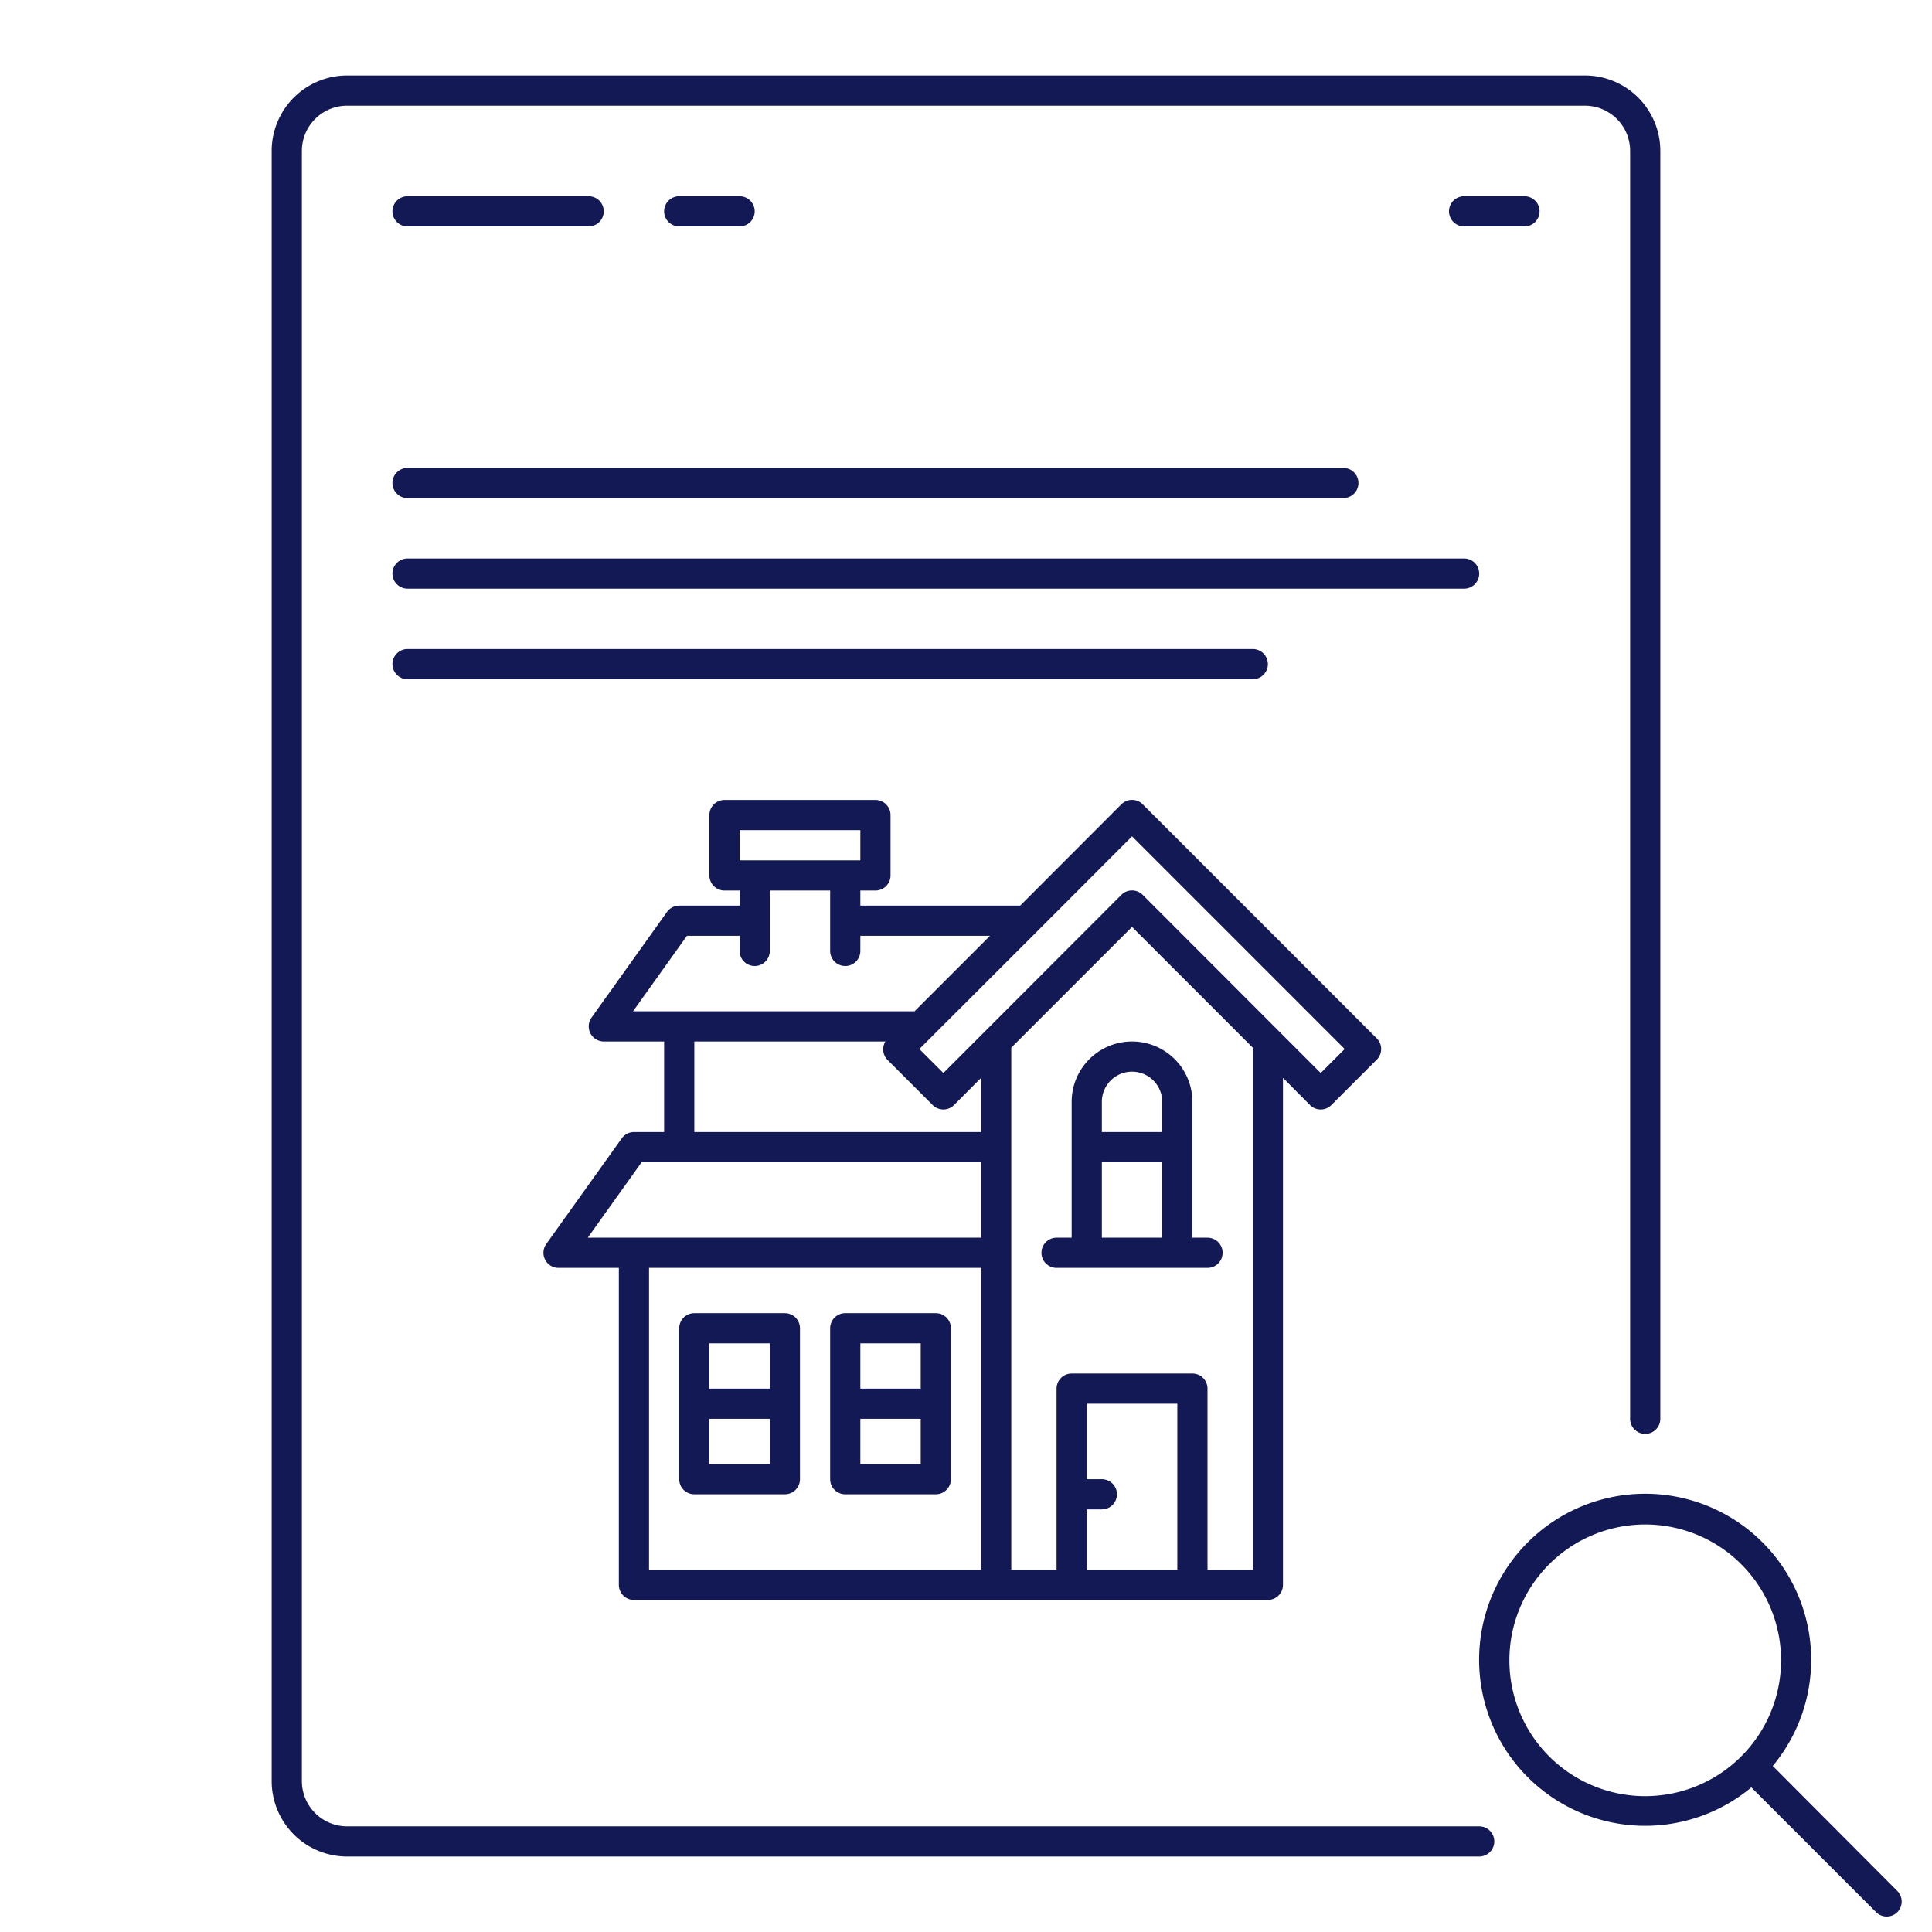 <svg xmlns="http://www.w3.org/2000/svg" version="1.1" xmlns:xlink="http://www.w3.org/1999/xlink" width="512" height="512" x="0" y="0" viewBox="0 0 128 128" style="enable-background:new 0 0 512 512" xml:space="preserve" class=""><g><g fill="#363436"><path d="M27 33h62a1 1 0 0 0 0-2H27a1 1 0 0 0 0 2zM98 38a1 1 0 0 0-1-1H27a1 1 0 0 0 0 2h70a1 1 0 0 0 1-1zM84 44a1 1 0 0 0-1-1H27a1 1 0 0 0 0 2h56a1 1 0 0 0 1-1z" fill="#121954" opacity="1" data-original="#363436" class=""></path><path d="M98 121H23a3 3 0 0 1-3-3V10a3 3 0 0 1 3-3h82a3 3 0 0 1 3 3v84a1 1 0 0 0 2 0V10a5 5 0 0 0-5-5H23a5 5 0 0 0-5 5v108a5 5 0 0 0 5 5h75a1 1 0 0 0 0-2z" fill="#121954" opacity="1" data-original="#363436" class=""></path><path d="M27 15h12a1 1 0 0 0 0-2H27a1 1 0 0 0 0 2zM49 15a1 1 0 0 0 0-2h-4a1 1 0 0 0 0 2zM102 14a1 1 0 0 0-1-1h-4a1 1 0 0 0 0 2h4a1 1 0 0 0 1-1zM125.71 125.29l-8.26-8.29a11 11 0 1 0-1.42 1.42l8.26 8.26a1 1 0 0 0 1.42 0 1 1 0 0 0 0-1.39zM100 110a9 9 0 1 1 9 9 9 9 0 0 1-9-9zM52 87h-6a1 1 0 0 0-1 1v10a1 1 0 0 0 1 1h6a1 1 0 0 0 1-1V88a1 1 0 0 0-1-1zm-1 2v3h-4v-3zm-4 8v-3h4v3zM71 73v9h-1a1 1 0 0 0 0 2h10a1 1 0 0 0 0-2h-1v-9a4 4 0 0 0-8 0zm2 9v-5h4v5zm4-9v2h-4v-2a2 2 0 0 1 4 0z" fill="#121954" opacity="1" data-original="#363436" class=""></path><path d="M42 106h42a1 1 0 0 0 1-1V71.41l1.79 1.8a1 1 0 0 0 1.42 0l3-3a1 1 0 0 0 0-1.42l-15.5-15.5a1 1 0 0 0-1.42 0L67.59 60H57v-1h1a1 1 0 0 0 1-1v-4a1 1 0 0 0-1-1H48a1 1 0 0 0-1 1v4a1 1 0 0 0 1 1h1v1h-4a1 1 0 0 0-.81.42l-5 7A1 1 0 0 0 40 69h4v6h-2a1 1 0 0 0-.81.42l-5 7A1 1 0 0 0 37 84h4v21a1 1 0 0 0 1 1zm1-22h22v20H43zm29 16h1a1 1 0 0 0 0-2h-1v-5h6v11h-6zm11 4h-3V92a1 1 0 0 0-1-1h-8a1 1 0 0 0-1 1v12h-3V69.41l8-8 8 8zm-8-48.59L89.09 69.5l-1.59 1.59-11.79-11.8a1 1 0 0 0-1.42 0L62.5 71.09l-1.59-1.59 7.8-7.79zM49 55h8v2h-8zm-3.49 7H49v1a1 1 0 0 0 2 0v-4h4v4a1 1 0 0 0 2 0v-1h8.59l-5 5H41.94zm.49 7h12.66a1 1 0 0 0 .13 1.21l3 3a1 1 0 0 0 1.42 0l1.79-1.8V75H46zm-3.49 8H65v5H38.94z" fill="#121954" opacity="1" data-original="#363436" class=""></path><path d="M62 87h-6a1 1 0 0 0-1 1v10a1 1 0 0 0 1 1h6a1 1 0 0 0 1-1V88a1 1 0 0 0-1-1zm-1 2v3h-4v-3zm-4 8v-3h4v3z" fill="#121954" opacity="1" data-original="#363436" class=""></path></g></g></svg>